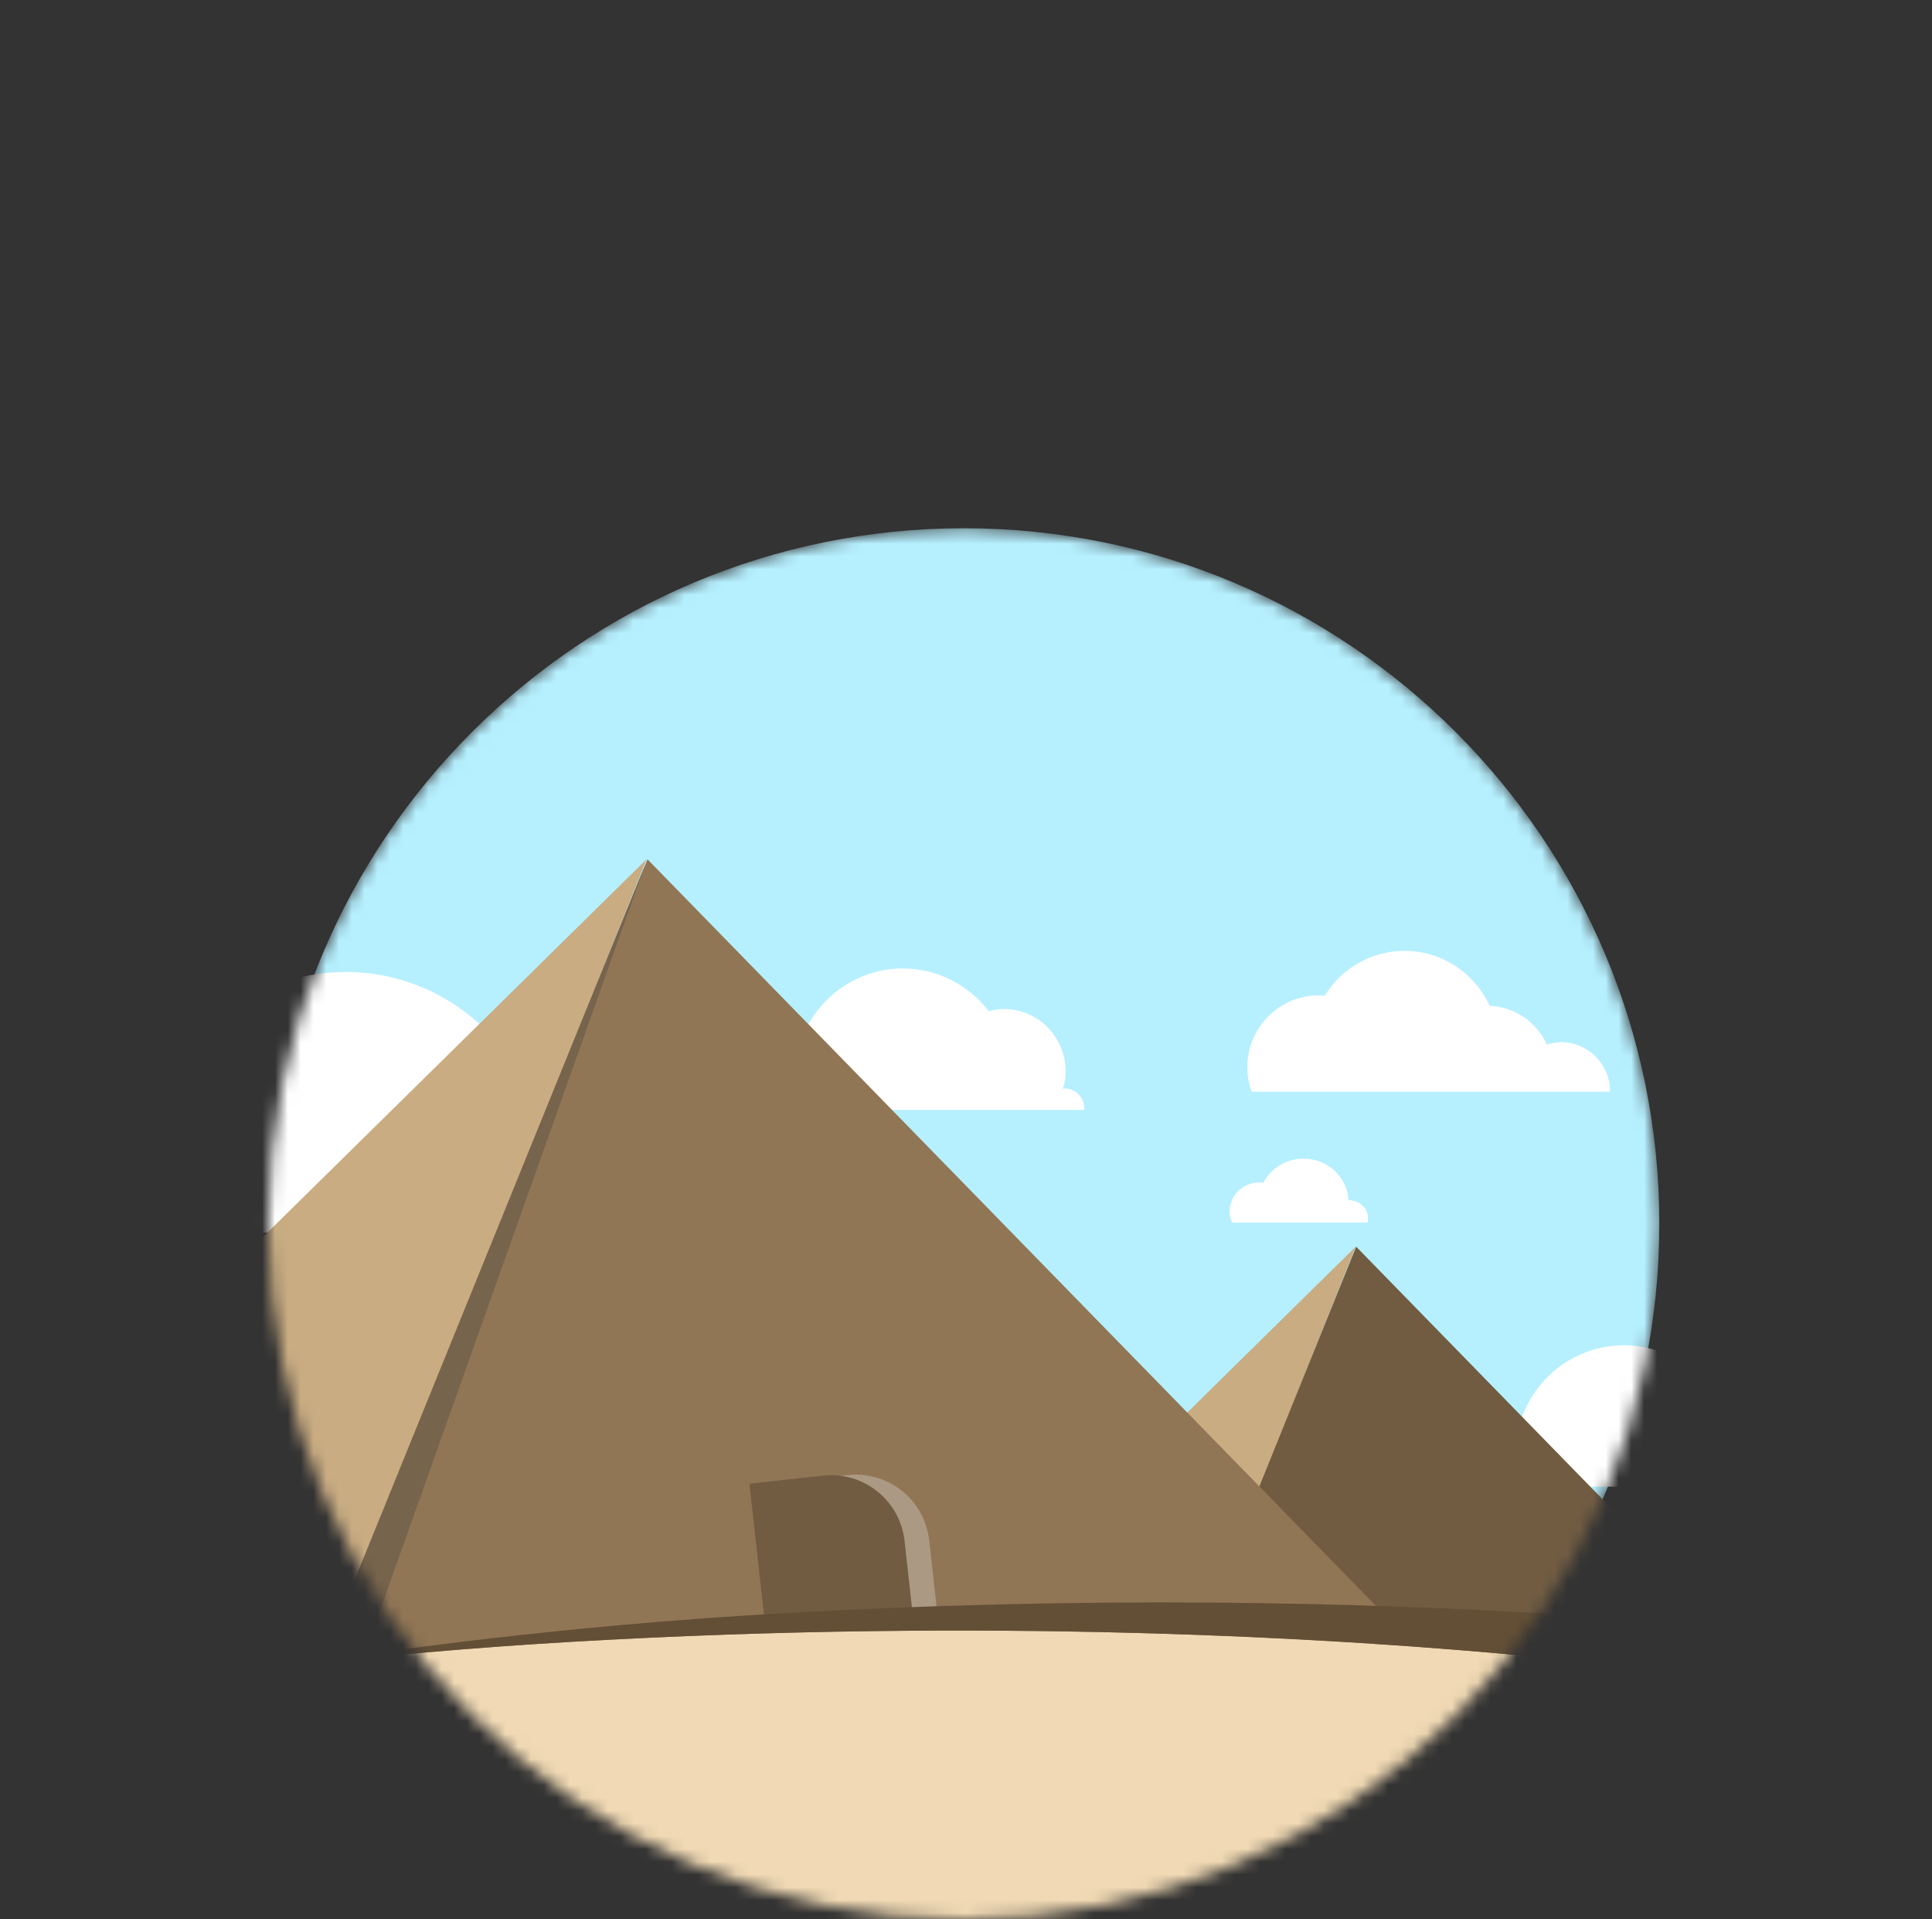 <svg width="151" height="150" viewBox="0 0 151 150" fill="none" xmlns="http://www.w3.org/2000/svg">
<rect x="0" y="0" width="151" height="150" fill="#333333" stroke="none"/>
<mask id="mask0_82_5193" style="mask-type:alpha" maskUnits="userSpaceOnUse" x="20" y="41" width="110" height="109">
<path d="M75.33 150C105.351 150 129.688 125.663 129.688 95.642C129.688 65.621 105.351 41.284 75.33 41.284C45.309 41.284 20.972 65.621 20.972 95.642C20.972 125.663 45.309 150 75.33 150Z" fill="#C4C4C4"/>
</mask>
<g mask="url(#mask0_82_5193)">
<path d="M75.33 150C105.351 150 129.688 125.663 129.688 95.642C129.688 65.621 105.351 41.284 75.33 41.284C45.309 41.284 20.972 65.621 20.972 95.642C20.972 125.663 45.309 150 75.33 150Z" fill="#B6F0FF"/>
<path fill-rule="evenodd" clip-rule="evenodd" d="M84.728 86.738C84.731 86.697 84.74 86.657 84.74 86.615C84.74 85.764 84.061 85.074 83.224 85.074C83.173 85.074 83.126 85.084 83.077 85.089C83.2 84.66 83.286 84.214 83.286 83.745C83.286 81.043 81.13 78.855 78.473 78.855C78.055 78.855 77.659 78.926 77.272 79.027C75.718 76.998 73.295 75.688 70.569 75.688C66.433 75.688 62.992 78.684 62.225 82.655C62.213 82.655 62.202 82.651 62.189 82.651C60.142 82.651 58.482 84.337 58.482 86.416C58.482 86.526 58.504 86.63 58.513 86.738H84.728ZM53.151 96.33C53.157 96.254 53.174 96.181 53.174 96.104C53.174 94.537 51.922 93.264 50.378 93.264C50.284 93.264 50.197 93.282 50.107 93.291C50.334 92.5 50.492 91.679 50.492 90.814C50.492 85.834 46.515 81.801 41.613 81.801C40.842 81.801 40.112 81.932 39.398 82.117C36.531 78.378 32.062 75.963 27.032 75.963C19.402 75.963 13.053 81.486 11.64 88.805C11.617 88.805 11.596 88.799 11.574 88.799C7.797 88.799 4.734 91.905 4.734 95.737C4.734 95.94 4.774 96.131 4.791 96.33H53.151ZM125.833 85.321C125.833 85.313 125.835 85.305 125.835 85.297C125.835 83.172 124.124 81.451 122.013 81.451C121.623 81.451 121.255 81.528 120.9 81.636C120.118 79.908 118.421 78.691 116.432 78.606C115.27 76.073 112.73 74.311 109.774 74.311C107.139 74.311 104.835 75.714 103.543 77.814C103.385 77.799 103.227 77.791 103.068 77.79C99.983 77.79 97.486 80.304 97.486 83.409C97.486 84.081 97.609 84.723 97.825 85.321H125.833ZM141.071 116.187C141.075 116.146 141.084 116.106 141.084 116.064C141.084 115.214 140.405 114.524 139.568 114.524C139.517 114.524 139.47 114.533 139.421 114.538C139.544 114.109 139.63 113.664 139.63 113.195C139.63 110.492 137.474 108.305 134.816 108.305C134.399 108.305 134.003 108.376 133.616 108.476C132.062 106.448 129.639 105.137 126.913 105.137C122.777 105.137 119.336 108.134 118.569 112.104C118.557 112.104 118.546 112.101 118.533 112.101C116.486 112.101 114.826 113.786 114.826 115.865C114.826 115.975 114.847 116.079 114.856 116.187H141.071ZM106.882 95.54C106.907 95.437 106.922 95.332 106.922 95.222C106.922 94.439 106.269 93.803 105.466 93.803C105.442 93.803 105.42 93.809 105.395 93.81C105.304 91.995 103.768 90.55 101.881 90.55C100.504 90.55 99.314 91.322 98.736 92.444C98.631 92.43 98.528 92.413 98.42 92.413C97.144 92.413 96.11 93.419 96.11 94.66C96.11 94.973 96.176 95.27 96.294 95.54H106.882Z" fill="white"/>
<path d="M105.957 97.431L92.274 131.773L75.468 127.449L105.957 97.431Z" fill="#C9AC82"/>
<path d="M105.995 97.431L137.637 129.861L92.126 131.773L105.995 97.431Z" fill="#715C42"/>
<path d="M50.532 67.155L23.556 134.862L-9.578 126.337L50.532 67.155Z" fill="#C9AC82"/>
<path d="M50.606 67.155L112.989 131.091L23.263 134.862L50.606 67.155Z" fill="#917655"/>
<path d="M24.826 130.596L50.422 67.568L28.266 129.908L24.826 130.596Z" fill="#77644C"/>
<path d="M72.624 120.386C72.272 117.214 69.414 114.928 66.242 115.28L60.498 115.918L61.773 127.407L73.262 126.131L72.624 120.386Z" fill="#AB9983"/>
<path d="M70.698 120.427C70.346 117.255 67.488 114.968 64.316 115.321L58.572 115.959L59.848 127.447L71.336 126.171L70.698 120.427Z" fill="#715C42"/>
<path fill-rule="evenodd" clip-rule="evenodd" d="M-54.716 147.763L134.456 160.734L136.844 131.523C136.844 131.523 98.968 125.143 44.606 128.315C-15.016 131.793 -54.716 147.763 -54.716 147.763Z" fill="#F0D9B4"/>
<path d="M21.777 130.316C29.366 129.428 36.978 128.761 44.606 128.316C77.519 126.395 104.388 127.976 120.467 129.522C121.706 129.642 123.082 127.156 121.981 126.182C106.146 125.193 85.026 124.687 60.569 126.114C47.577 126.872 34.63 128.274 21.777 130.316Z" fill="#634F36"/>
</g>
</svg>
